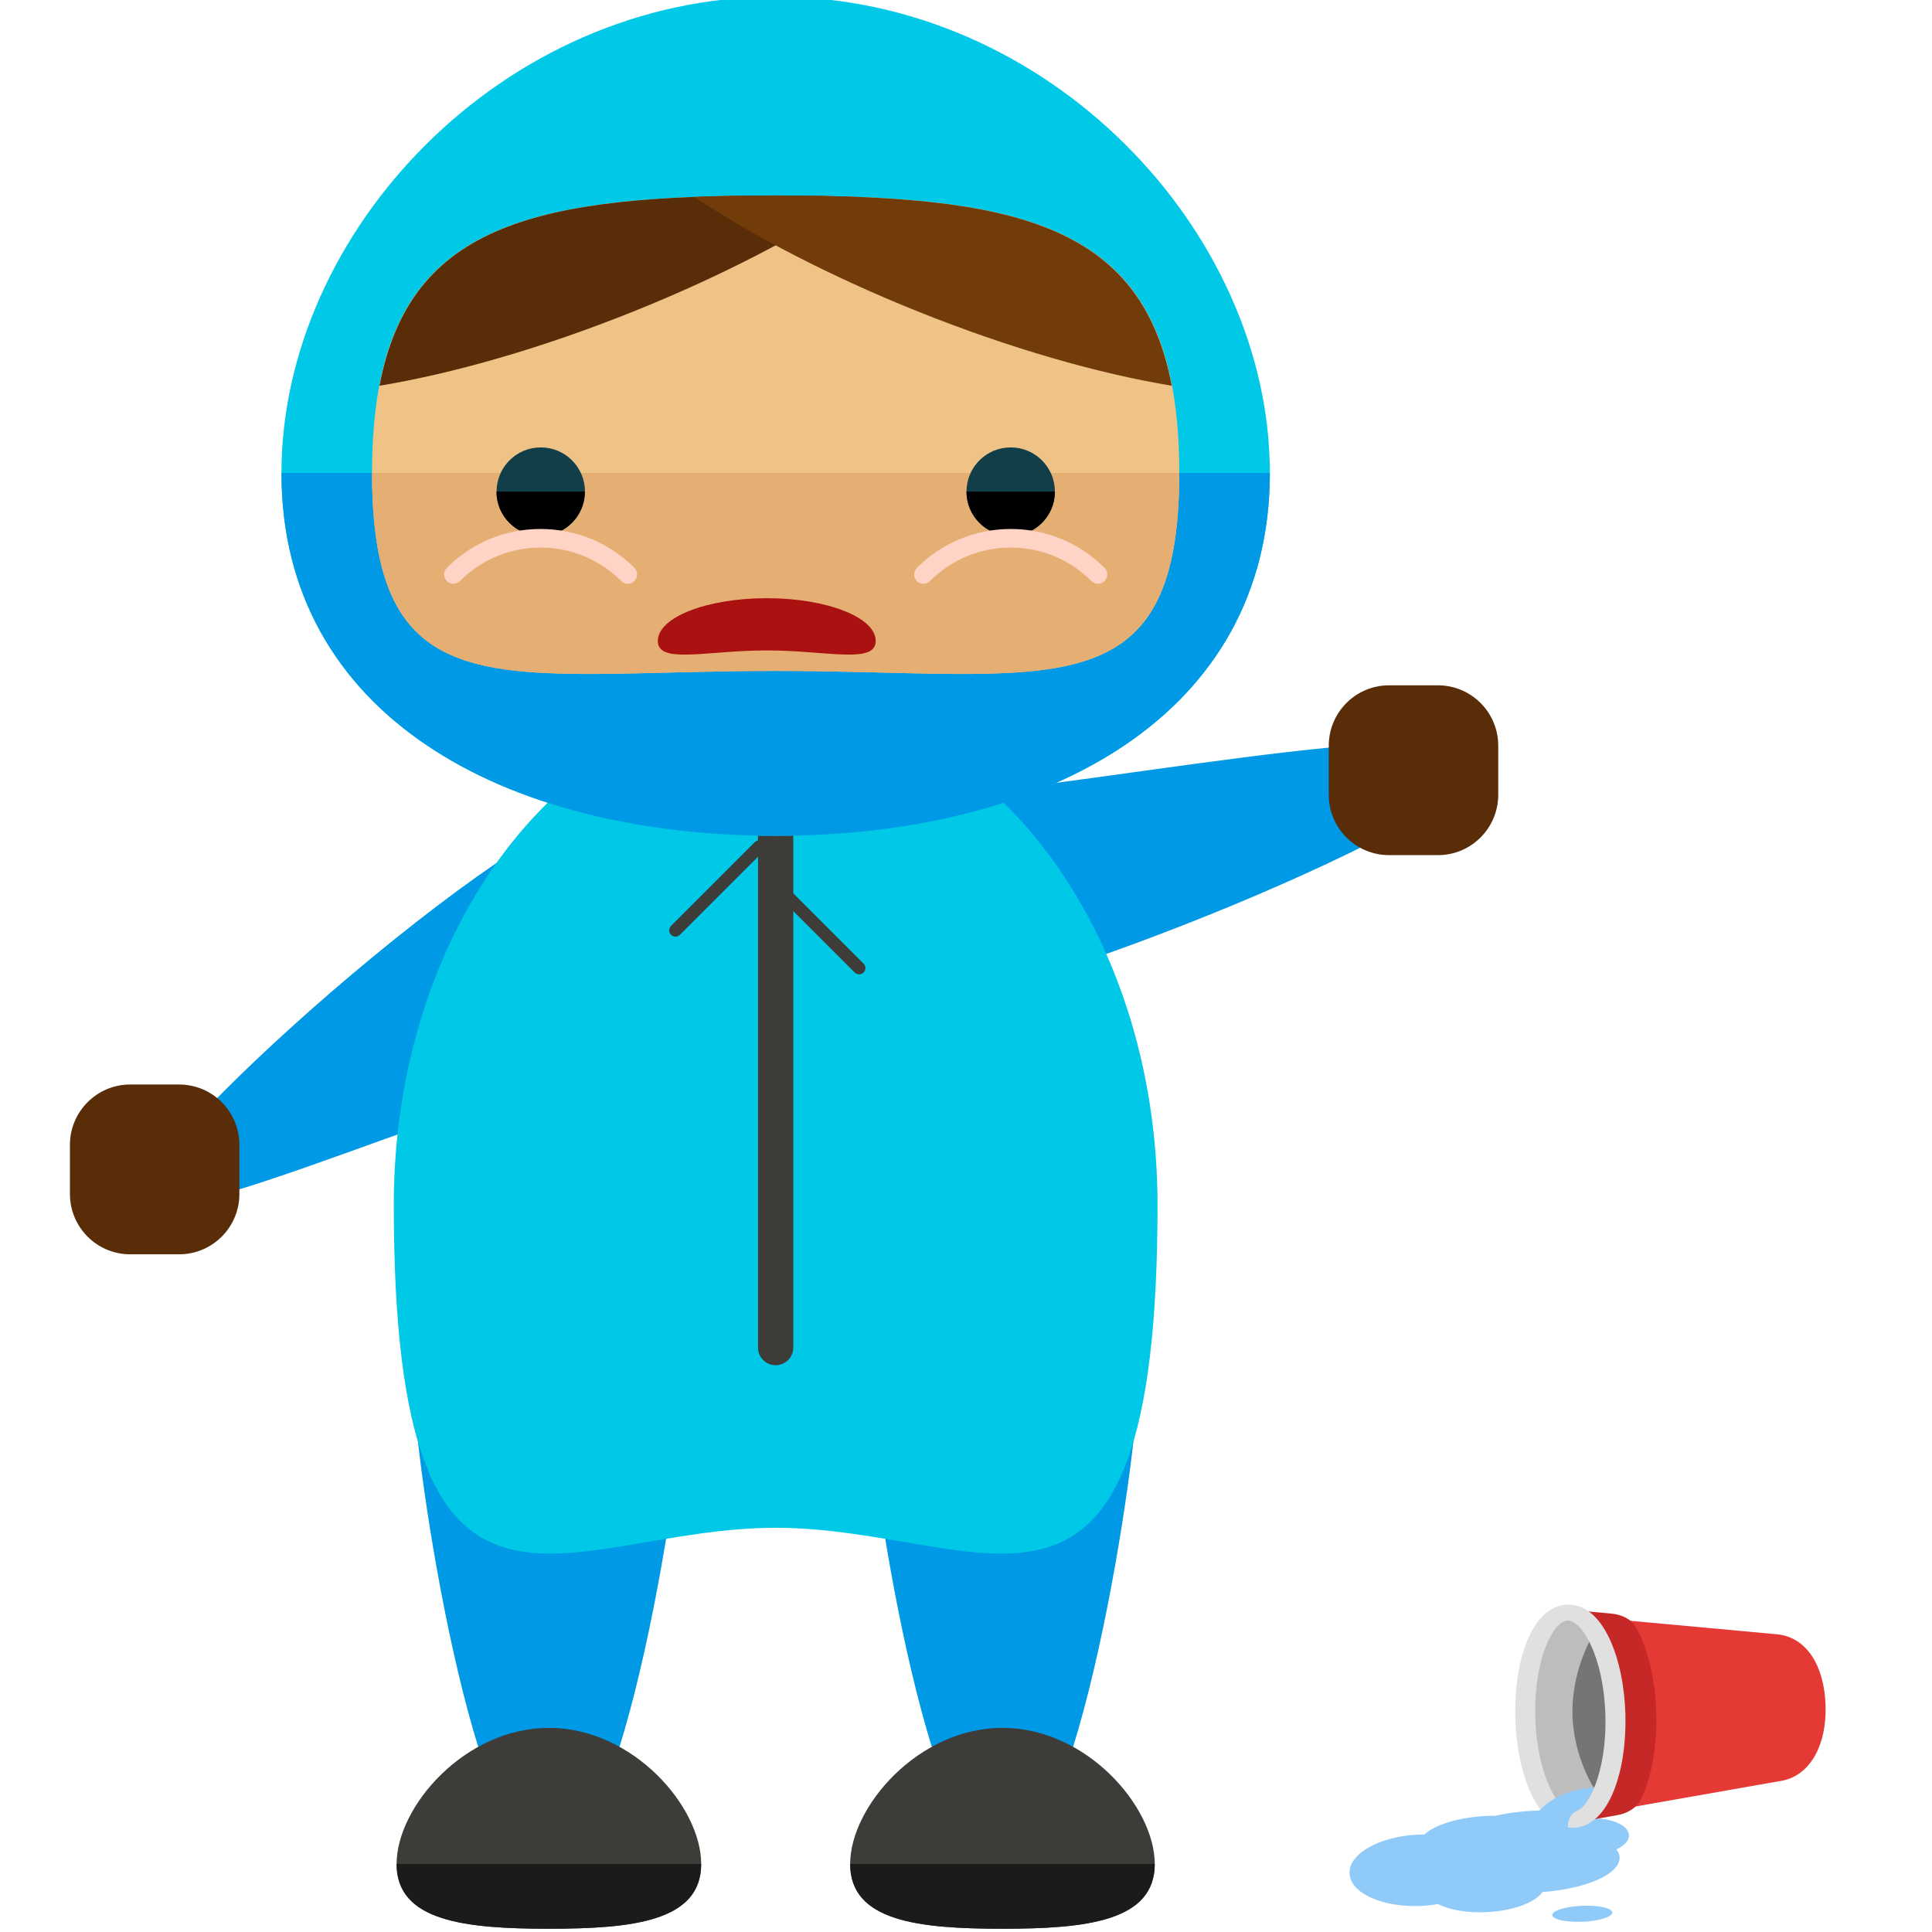 <?xml version="1.0" encoding="utf-8"?>
<svg viewBox="0 0 504.123 504.123" style="enable-background:new 0 0 504.123 504.123;" xmlns="http://www.w3.org/2000/svg">
  <g transform="matrix(1, 0, 0, 1, -52.748, -0.851)">
    <path style="fill: rgb(0, 153, 229);" d="M 258.521 239.159 C 257.662 254.22 237.568 282.164 213.678 280.793 C 189.803 279.383 89.135 327.798 89.986 312.738 C 90.892 297.669 193.017 207.967 216.892 209.376 C 240.758 210.763 259.403 224.098 258.521 239.159 Z"/>
    <path style="fill: rgb(0, 153, 229);" d="M 249.344 232.952 C 250.218 217.891 270.297 206.832 294.203 208.195 C 318.078 209.613 441.016 184.151 440.165 199.211 C 439.259 214.272 314.856 264.152 290.981 262.735 C 267.106 261.356 248.462 248.013 249.344 232.952 Z"/>
  </g>
  <g transform="matrix(1, 0, 0, 1, -52.748, -0.851)">
    <path style="fill: rgb(0, 153, 229);" d="M231.29,361.913c0,19.503-15.817,124.668-35.336,124.668c-19.495,0-35.304-105.173-35.304-124.668 c0-19.495,15.817-35.32,35.304-35.32C215.473,326.593,231.29,342.418,231.29,361.913z"/>
    <path style="fill: rgb(0, 153, 229);" d="M349.649,361.913c0,19.503-15.817,124.668-35.336,124.668c-19.495,0-35.304-105.173-35.304-124.668 c0-19.495,15.817-35.32,35.304-35.32C333.832,326.593,349.649,342.418,349.649,361.913z"/>
  </g>
  <path style="fill: rgb(0, 201, 232);" d="M 302.037 314.391 C 302.037 440.721 257.438 398.65 202.394 398.65 C 147.366 398.65 102.751 440.721 102.751 314.391 C 102.751 242.16 147.382 183.61 202.394 183.61 C 257.423 183.619 302.037 242.168 302.037 314.391 Z"/>
  <g transform="matrix(1, 0, 0, 1, -52.748, -0.851)">
    <path style="fill:#3D3C39;" d="M259.742,352.484c0,2.536-2.064,4.6-4.6,4.6l0,0c-2.536,0-4.6-2.064-4.6-4.6V206.761 c0-2.536,2.064-4.592,4.6-4.592l0,0c2.536,0,4.6,2.056,4.6,4.592V352.484z"/>
    <path style="fill:#3D3C39;" d="M235.709,487.219c0,14.935-17.802,16.904-39.739,16.904s-39.739-1.961-39.739-16.904 c0-14.943,17.802-35.509,39.739-35.509S235.709,472.277,235.709,487.219z"/>
  </g>
  <path style="fill:#1C1B1A;" d="M 182.962 486.368 C 182.962 501.303 165.16 503.272 143.223 503.272 C 121.286 503.272 103.484 501.311 103.484 486.368"/>
  <path style="fill:#3D3C39;" d="M 301.313 486.368 C 301.313 501.303 283.511 503.272 261.574 503.272 C 239.637 503.272 221.835 501.311 221.835 486.368 C 221.835 471.425 239.637 450.859 261.574 450.859 C 283.511 450.859 301.313 471.426 301.313 486.368 Z"/>
  <path style="fill:#1C1B1A;" d="M 301.313 486.368 C 301.313 501.303 283.511 503.272 261.574 503.272 C 239.637 503.272 221.835 501.311 221.835 486.368"/>
  <path style="fill: rgb(0, 201, 232);" d="M 331.348 123.407 C 331.348 186.415 273.61 218.088 202.411 218.088 C 131.196 218.088 73.442 186.415 73.442 123.407 C 73.441 60.384 131.195 -0.851 202.41 -0.851 C 273.61 -0.851 331.348 60.384 331.348 123.407 Z"/>
  <path style="fill: rgb(0, 153, 229);" d="M 331.348 123.407 C 331.348 186.415 273.61 218.088 202.411 218.088 C 131.196 218.088 73.442 186.415 73.442 123.407"/>
  <path style="fill:#EFC286;" d="M 307.717 123.407 C 307.717 186.415 273.61 175.064 202.41 175.064 C 131.195 175.064 97.072 186.415 97.072 123.407 C 97.072 60.384 131.195 51.002 202.41 51.002 C 273.61 51.003 307.717 60.384 307.717 123.407 Z"/>
  <path style="fill:#E5AE73;" d="M 202.41 175.064 C 273.609 175.064 307.717 186.415 307.717 123.407 L 97.072 123.407 C 97.072 186.415 131.195 175.064 202.41 175.064 Z"/>
  <circle style="fill:#113E49;" cx="141.104" cy="128.275" r="11.532"/>
  <path d="M 152.604 128.275 C 152.604 134.663 147.437 139.815 141.064 139.815 C 134.692 139.815 129.54 134.663 129.54 128.275"/>
  <path style="fill:#FFD3C5;" d="M 163.821 152.324 C 163.207 152.324 162.576 152.111 162.096 151.607 C 156.464 145.983 148.989 142.887 141.049 142.887 L 141.033 142.887 C 133.093 142.887 125.634 145.991 120.033 151.599 C 119.08 152.552 117.544 152.576 116.599 151.607 C 115.646 150.685 115.614 149.149 116.567 148.188 C 123.105 141.642 131.785 138.027 141.025 138.027 L 141.041 138.027 C 150.304 138.027 158.993 141.619 165.546 148.172 C 166.483 149.109 166.483 150.677 165.546 151.606 C 165.081 152.111 164.467 152.324 163.821 152.324 Z"/>
  <circle style="fill:#113E49;" cx="263.724" cy="128.275" r="11.532"/>
  <path d="M 252.192 128.275 C 252.192 134.663 257.344 139.815 263.732 139.815 C 270.104 139.815 275.256 134.663 275.256 128.275"/>
  <path style="fill:#FFD3C5;" d="M 240.976 152.324 C 241.575 152.324 242.205 152.111 242.685 151.607 C 248.317 145.983 255.792 142.887 263.732 142.887 L 263.748 142.887 C 271.688 142.887 279.163 145.991 284.764 151.599 C 285.701 152.552 287.237 152.576 288.198 151.607 C 289.151 150.685 289.167 149.149 288.214 148.188 C 281.708 141.642 272.996 138.027 263.756 138.027 L 263.74 138.027 C 254.492 138.027 245.804 141.619 239.235 148.172 C 238.313 149.109 238.313 150.677 239.235 151.606 C 239.715 152.111 240.33 152.324 240.976 152.324 Z"/>
  <path style="fill:#592D08;" d="M 99.026 100.651 C 118.214 97.469 141.278 90.915 165.397 81.227 C 187.996 72.145 208.027 61.708 223.67 51.405 C 216.959 51.145 209.941 51.003 202.41 51.003 C 140.876 51.003 107.092 58.084 99.026 100.651 Z"/>
  <path style="fill:#723B0A;" d="M 181.111 51.405 C 196.755 61.716 216.786 72.145 239.384 81.227 C 263.503 90.908 286.567 97.469 305.755 100.651 C 297.697 58.092 263.921 51.003 202.402 51.003 C 194.872 51.003 187.83 51.145 181.111 51.405 Z"/>
  <g style="" transform="matrix(0.998, 0, 0, 1, -57.087, -2.552)">
    <path style="fill:#592D08;" d="M 119.793 314.09 C 119.793 322.786 112.735 329.844 104.039 329.844 L 91.239 329.844 C 82.543 329.844 75.485 322.786 75.485 314.09 L 75.485 301.29 C 75.485 292.594 82.543 285.536 91.239 285.536 L 104.039 285.536 C 112.735 285.536 119.793 292.594 119.793 301.29 L 119.793 314.09 Z"/>
    <path style="fill:#592D08;" d="M 448.925 209.93 C 448.925 218.626 441.867 225.684 433.171 225.684 L 420.371 225.684 C 411.667 225.684 404.617 218.626 404.617 209.93 L 404.617 197.13 C 404.617 188.434 411.667 181.376 420.371 181.376 L 433.171 181.376 C 441.867 181.376 448.925 188.434 448.925 197.13 L 448.925 209.93 Z"/>
    <path fill="#e53935" d="M 523.334 429.855 C 523.289 429.847 523.242 429.84 523.2 429.834 L 469.551 422.615 C 468.676 422.487 467.77 422.683 467.081 423.123 C 466.398 423.564 466.004 424.213 466.006 424.894 L 466.311 472.805 C 466.313 473.473 466.702 474.105 467.376 474.528 C 467.91 474.871 468.583 475.055 469.276 475.055 C 469.449 475.055 469.62 475.044 469.79 475.021 L 522.849 467.989 C 529.987 466.804 534.681 459.32 534.807 448.92 C 534.936 438.394 530.537 431.087 523.334 429.855 Z" style="" transform="matrix(0.999, -0.042, 0.042, 0.999, -18.62, 21.594)"/>
    <path fill="#90caf9" d="M 483.663 482.854 C 483.692 480.441 479.924 478.451 474.961 478.068 C 473.867 476.568 467.521 475.417 459.82 475.417 C 455.643 475.417 451.855 475.757 449.083 476.308 C 448.415 476.28 447.754 476.25 447.068 476.25 C 439.554 476.25 433.082 477.962 430.22 480.415 C 429.712 480.39 429.202 480.373 428.681 480.373 C 418.555 480.373 410.292 484.543 410.232 489.69 C 410.168 494.835 418.33 499.005 428.453 499.005 C 430.025 499.005 431.538 498.896 432.998 498.706 C 435.857 500.309 440.36 501.346 445.453 501.346 C 452.434 501.346 458.373 499.403 460.466 496.717 C 471.896 496.371 480.922 492.854 480.973 488.562 C 480.984 487.821 480.702 487.108 480.209 486.427 C 482.302 485.536 483.645 484.271 483.663 482.854 Z" style="" transform="matrix(0.999, -0.042, 0.042, 0.999, -20.349, 19.366)"/>
    <path fill="#c62828" d="M 490.514 449.69 C 490.613 441.532 489.222 433.353 486.157 427.276 C 485.132 425.246 482.708 423.828 479.905 423.45 L 472.71 422.478 C 471.803 422.342 470.864 422.547 470.156 423.006 C 469.446 423.464 469.04 424.139 469.044 424.844 L 469.356 474.601 C 469.36 475.296 469.763 475.951 470.456 476.393 C 471.013 476.748 471.711 476.939 472.427 476.939 C 472.603 476.939 472.78 476.928 472.957 476.905 L 479.174 476.078 C 481.98 475.706 484.434 474.306 485.519 472.283 C 488.794 466.188 490.414 457.927 490.514 449.69 Z" style="" transform="matrix(0.999, -0.042, 0.042, 0.999, -18.675, 20.722)"/>
    <ellipse cx="23" cy="42.871" fill="#90caf9" rx="7.858" ry="2.081" transform="matrix(0.999, -0.042, 0.03, 1, 446.638, 460.013)" style=""/>
    <ellipse cx="22.719" cy="17.789" fill="#757575" rx="11.868" ry="26.622" transform="matrix(0.999, -0.042, 0.03, 1, 445.363, 432.955)" style=""/>
    <path fill="#bdbdbd" d="M 468.611 450.183 C 468.722 441.099 472.299 433.09 475.513 428.358 C 473.656 425.518 471.392 423.861 468.933 423.861 C 462.378 423.861 456.921 435.645 456.745 450.183 C 456.567 464.722 461.737 476.509 468.291 476.509 C 470.748 476.509 473.052 474.85 474.978 472.012 C 471.882 467.28 468.501 459.269 468.611 450.183 Z" style="" transform="matrix(0.999, -0.042, 0.042, 0.999, -18.709, 20.144)"/>
    <path fill="#e0e0e0" d="M 467.689 479.378 C 458.232 479.378 453.458 464.728 453.635 450.254 C 453.811 435.78 458.941 421.129 468.399 421.129 C 477.854 421.129 482.628 435.78 482.451 450.254 C 482.272 464.728 477.144 479.378 467.689 479.378 Z M 468.347 425.289 C 464.609 425.289 459.062 435.014 458.875 450.254 C 458.689 465.493 463.999 475.218 467.739 475.218 C 471.476 475.218 477.026 465.493 477.212 450.254 C 477.399 435.014 472.084 425.289 468.347 425.289 Z" style="" transform="matrix(0.999, -0.042, 0.042, 0.999, -18.71, 20.225)"/>
    <path fill="#90caf9" d="M 474.598 469.121 L 471.319 469.512 C 462.6 470.557 456.093 476.496 456.005 483.485 L 467.86 481.966 C 466.84 479.525 467.15 476.108 469.935 475.06 C 471.698 474.396 472.565 472.766 473.397 471.466 C 474.141 470.305 474.473 469.378 474.598 469.121 Z" style="" transform="matrix(0.999, -0.042, 0.042, 0.999, -19.819, 20.132)"/>
  </g>
  <g transform="matrix(1, 0, 0, 1, -52.748, -0.851)">
    <path style="fill:#3D3C39;" d="M251.975,220.625c0.638,0.646,0.638,1.686,0.016,2.324l-21.819,21.819 c-0.646,0.638-1.694,0.638-2.324,0l0,0c-0.646-0.646-0.646-1.686,0-2.324l21.819-21.819 C250.305,219.987,251.345,219.987,251.975,220.625L251.975,220.625z"/>
    <path style="fill:#3D3C39;" d="M253.96,230.471c-0.646,0.646-0.646,1.686-0.016,2.324l21.819,21.819 c0.646,0.638,1.694,0.638,2.316,0l0,0c0.654-0.646,0.654-1.686,0-2.324l-21.819-21.819 C255.63,229.833,254.582,229.833,253.96,230.471L253.96,230.471z"/>
  </g>
  <g/>
  <g/>
  <g/>
  <g/>
  <g/>
  <g/>
  <g/>
  <g/>
  <g/>
  <g/>
  <g/>
  <g/>
  <g/>
  <g/>
  <g/>
  <path style="fill:#AA1111;" d="M 171.646 167.242 C 171.646 161.09 184.383 156.088 200.074 156.088 C 215.765 156.088 228.502 161.09 228.502 167.242 C 228.502 173.394 215.765 169.715 200.074 169.715 C 184.383 169.716 171.646 173.402 171.646 167.242 Z"/>
</svg>